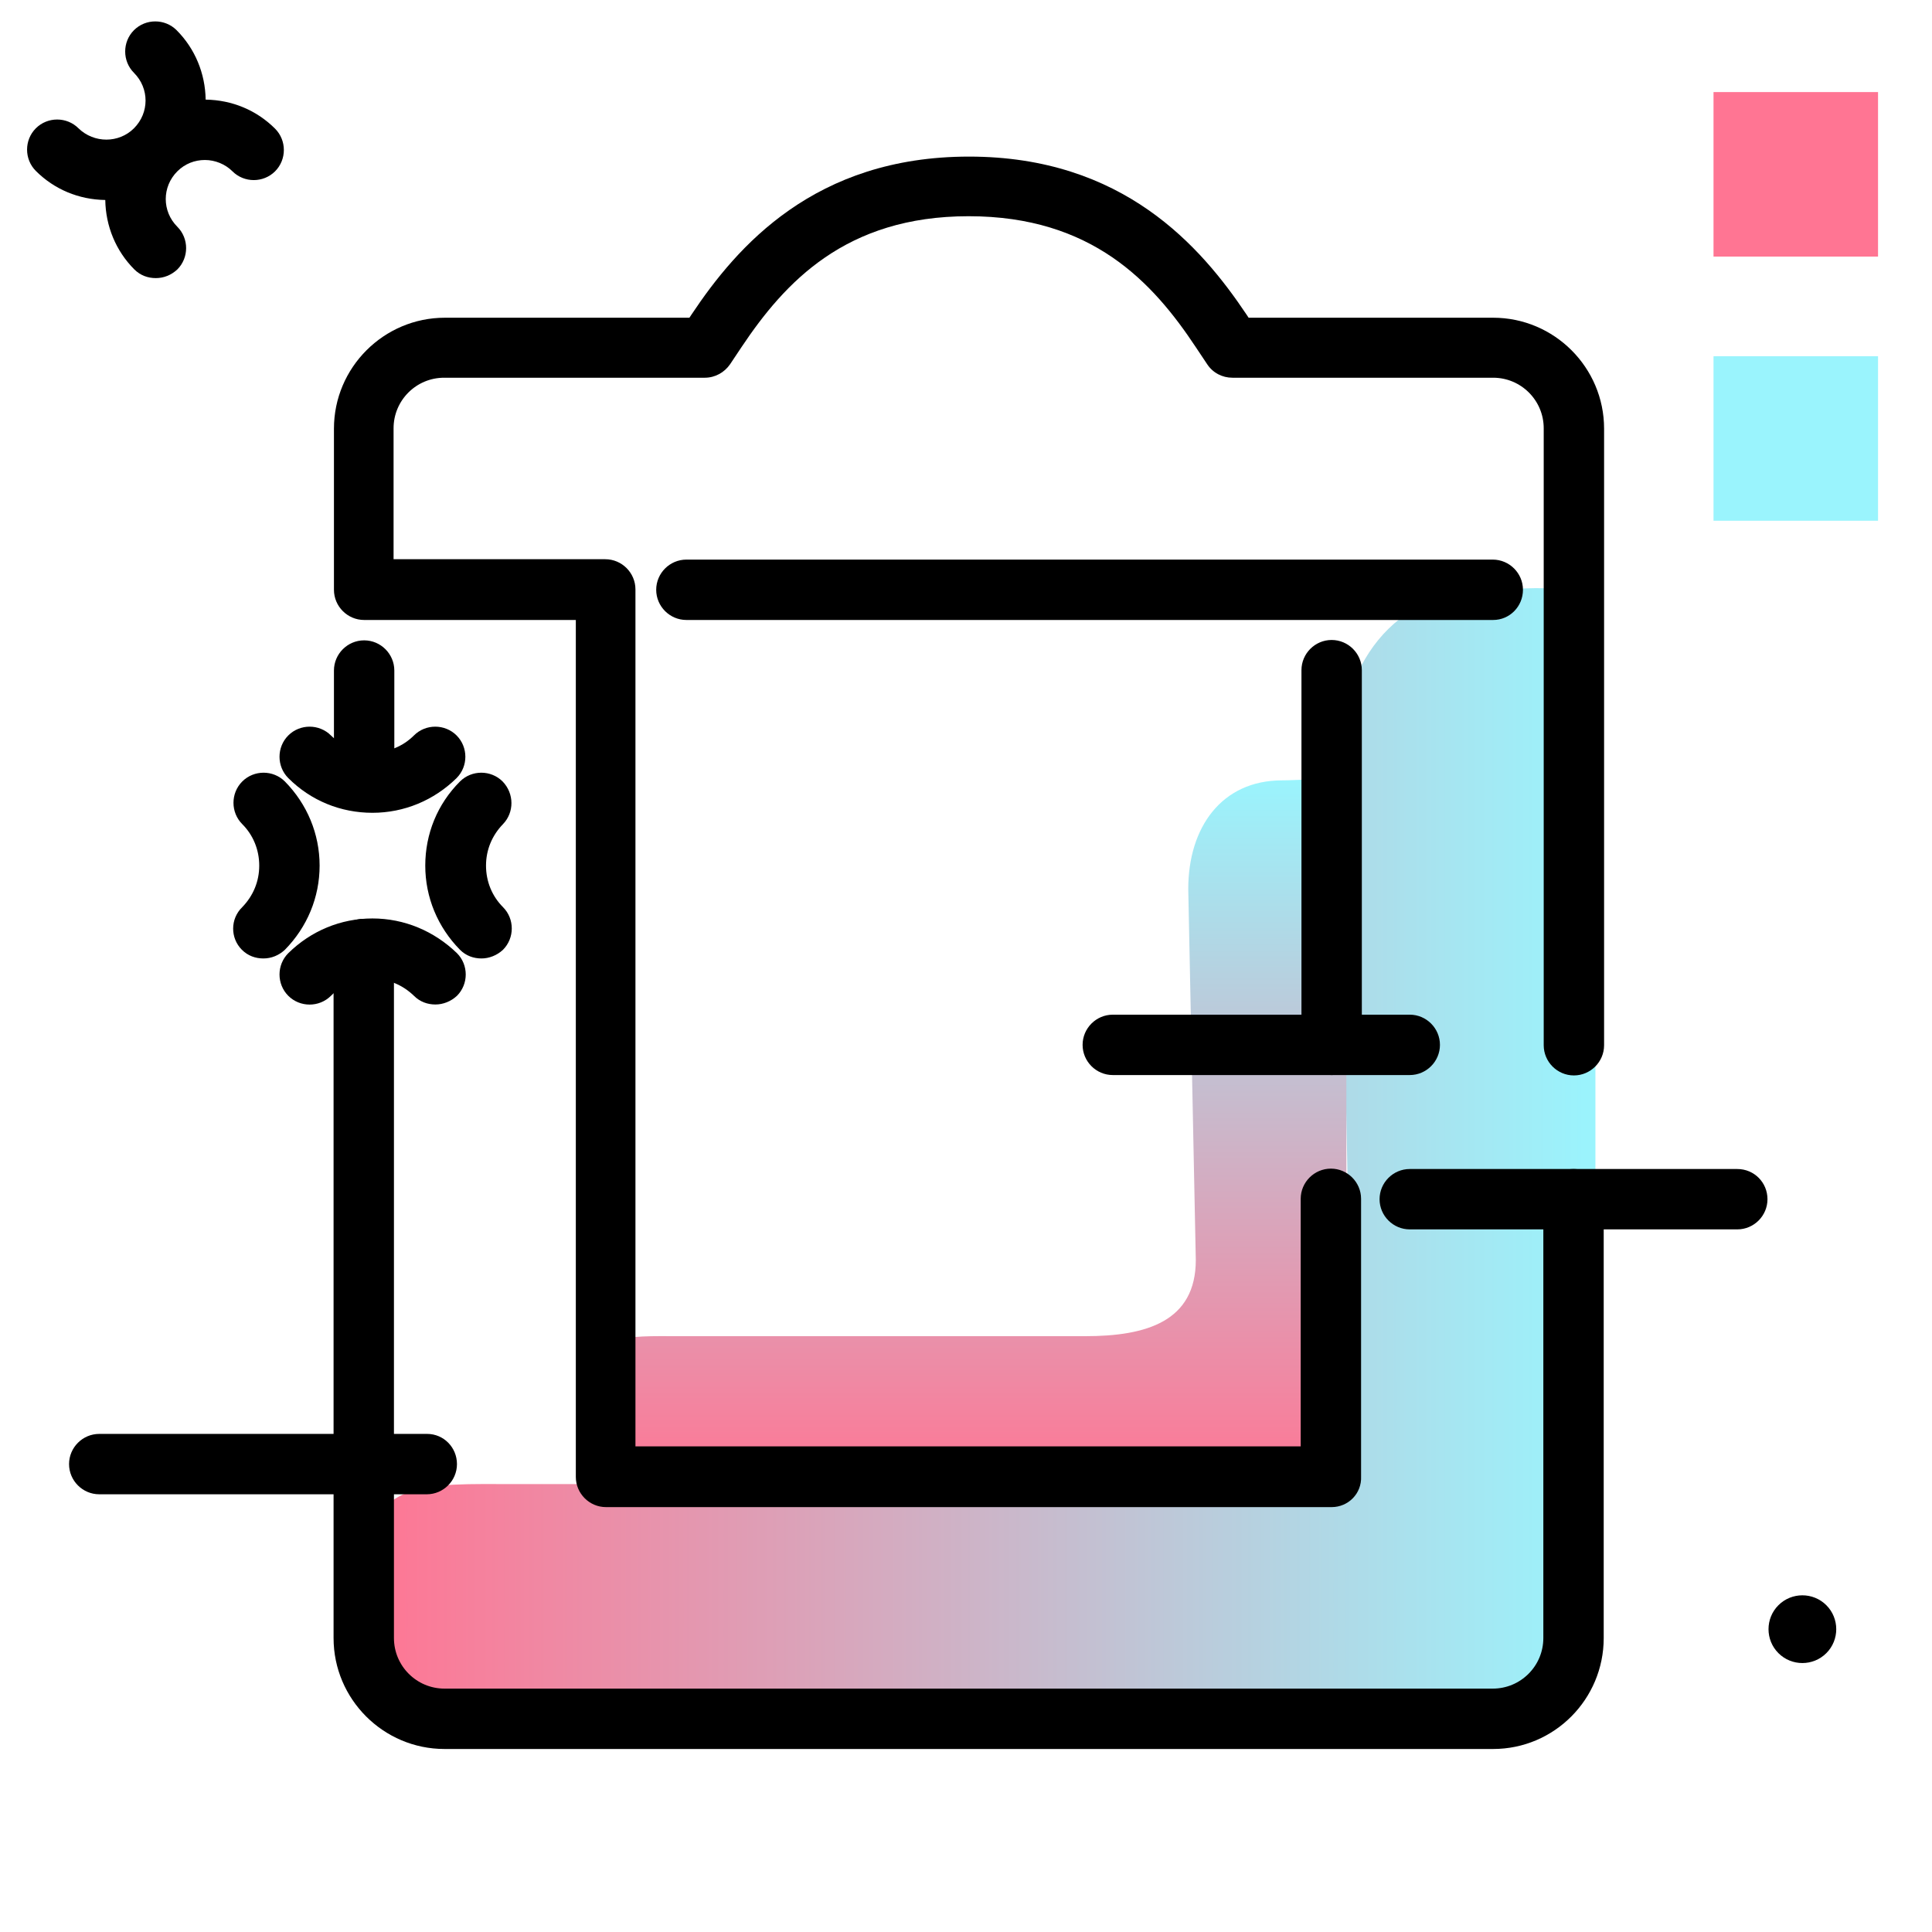<svg version="1.1" id="Layer_1" xmlns="http://www.w3.org/2000/svg" xmlns:xlink="http://www.w3.org/1999/xlink" x="0px" y="0px" viewBox="0 0 512 512" enable-background="new 0 0 512 512" xml:space="preserve">
<g>
	<linearGradient id="SVGID_1_" gradientUnits="userSpaceOnUse" x1="96.456" y1="307.687" x2="422.861" y2="307.687" class="gradient-element">
		<stop offset="0" class="primary-color-gradient" style="stop-color: #FF7593"></stop>
		<stop offset="1" class="secondary-color-gradient" style="stop-color: #9AF4FD"></stop>
	</linearGradient>
	<path fill="url(#SVGID_1_)" d="M226.2,459.4h-93.7c-12.1,0-23-4.9-30.9-12.8c-8.2-8.1-4.3-29.7-4.3-31.3c0-23.4,15.7-22,39.1-22
		h174.2c26.2,0,47.5-6.3,47.5-32.5l-3.2-158.2c0-26.2,14.2-46.4,40.4-46.4l0,0c11.3,0,27.5-2.9,27.5,8.4v246
		c0,36.8-29.8,48.7-66.5,48.7H226.2z M219.8,444"></path>
	<linearGradient id="SVGID_2_" gradientUnits="userSpaceOnUse" x1="256.147" y1="395.063" x2="256.147" y2="206.56">
		<stop offset="0" class="primary-color-gradient" style="stop-color: #FF7593"></stop>
		<stop offset="1" class="secondary-color-gradient" style="stop-color: #9AF4FD"></stop>
	</linearGradient>
	<path fill="url(#SVGID_2_)" d="M235.5,395.1h-57.8c-7.5,0-14.2-3-19.1-8c-5.1-5.1-2.6-18.5-2.6-19.4c0-14.5,9.7-13.6,24.1-13.6
		h107.5c16.2,0,29.3-3.9,29.3-20.2l-2-98.3c0-16.3,8.8-28.8,24.9-28.8l0,0c7,0,17-1.8,17,5.2v152.8c0,22.8-18.4,30.3-41.1,30.3
		H235.5z M231.6,385.5"></path>
</g>
<path d="M395.7,463.5H117.8c-16.2,0-29.4-13.2-29.4-29.4V251.5c0-4.4,3.6-8,8-8s8,3.6,8,8v182.6c0,7.4,6,13.4,13.4,13.4h277.8
	c7.4,0,13.4-6,13.4-13.4V317.8c0-4.4,3.6-8,8-8s8,3.6,8,8v116.3C425,450.3,411.9,463.5,395.7,463.5z M352.9,399.4H160.6
	c-4.4,0-8-3.6-8-8V164.3H96.5c-4.4,0-8-3.6-8-8v-42.7c0-16.2,13.2-29.4,29.4-29.4h64.8l0.6-0.9c12-18,32.6-41.8,73.5-41.8
	c40.9,0,61.5,23.9,73.5,41.8l0.6,0.9h64.8c16.2,0,29.4,13.2,29.4,29.4v163.4c0,4.4-3.6,8-8,8s-8-3.6-8-8V113.5
	c0-7.4-6-13.4-13.4-13.4h-69.1c-2.7,0-5.2-1.3-6.7-3.6l-3-4.5c-11.4-17.2-27.5-34.7-60.2-34.7c-32.6,0-48.7,17.5-60.2,34.7l-3,4.5
	c-1.5,2.2-4,3.6-6.7,3.6h-69.1c-7.4,0-13.4,6-13.4,13.4v34.7h56.1c4.4,0,8,3.6,8,8v227.1h176.3v-65.6c0-4.4,3.6-8,8-8s8,3.6,8,8
	v73.6C360.9,395.8,357.3,399.4,352.9,399.4z M352.9,284.9c-4.4,0-8-3.6-8-8v-99.3c0-4.4,3.6-8,8-8s8,3.6,8,8v99.3
	C360.9,281.3,357.3,284.9,352.9,284.9z M96.5,212c-4.4,0-8-3.6-8-8v-26.3c0-4.4,3.6-8,8-8s8,3.6,8,8V204
	C104.5,208.4,100.9,212,96.5,212z M395.7,164.3H181.9c-4.4,0-8-3.6-8-8s3.6-8,8-8h213.7c4.4,0,8,3.6,8,8S400.1,164.3,395.7,164.3z"></path>
<g>
	<path fill="#9AF4FD" class="secondary-color" d="M497.7,138h-43.6V94.4h43.6V138z"></path>
	<path fill="#FF7593" class="primary-color" d="M497.7,68h-43.6V24.4h43.6V68z"></path>
</g>
<path d="M373.6,284.9h-78.7c-4.4,0-8-3.6-8-8s3.6-8,8-8h78.7c4.4,0,8,3.6,8,8S378,284.9,373.6,284.9z M460.4,309.8h-86.8
	c-4.4,0-8,3.6-8,8s3.6,8,8,8h86.8c4.4,0,8-3.6,8-8S464.9,309.8,460.4,309.8z M35.6,71.4c1.6,1.6,3.6,2.3,5.7,2.3s4.1-0.8,5.7-2.3
	c3.1-3.1,3.1-8.2,0-11.3c-4.1-4.1-4.1-10.6,0-14.7c2-2,4.6-3,7.3-3s5.4,1.1,7.3,3c3.1,3.1,8.2,3.1,11.3,0c3.1-3.1,3.1-8.2,0-11.3
	c-4.9-4.9-11.4-7.6-18.4-7.7c-0.1-6.9-2.8-13.5-7.7-18.4c-3.1-3.1-8.2-3.1-11.3,0c-3.1,3.1-3.1,8.2,0,11.3c4.1,4.1,4.1,10.6,0,14.7
	C31.5,38,24.9,38,20.8,34c-3.1-3.1-8.2-3.1-11.3,0c-3.1,3.1-3.1,8.2,0,11.3c4.9,4.9,11.4,7.6,18.4,7.7C28,59.9,30.7,66.5,35.6,71.4z
	 M76.4,206.2c6,6,13.9,9.2,22.3,9.2s16.3-3.3,22.3-9.2c3.1-3.1,3.1-8.2,0-11.3c-3.1-3.1-8.2-3.1-11.3,0c-2.9,2.9-6.8,4.5-11,4.5
	s-8-1.6-11-4.5c-3.1-3.1-8.2-3.1-11.3,0C73.3,198,73.3,203.1,76.4,206.2z M133.2,207.1c-3.1-3.1-8.2-3.1-11.3,0
	c-6,6-9.2,13.9-9.2,22.3c0,8.4,3.3,16.3,9.2,22.3c1.6,1.6,3.6,2.3,5.7,2.3c2,0,4.1-0.8,5.7-2.3c3.1-3.1,3.1-8.2,0-11.3
	c-2.9-2.9-4.5-6.8-4.5-11s1.6-8,4.5-11C136.3,215.3,136.3,210.3,133.2,207.1z M98.7,243.4c-8.4,0-16.3,3.3-22.3,9.2
	c-3.1,3.1-3.1,8.2,0,11.3c3.1,3.1,8.2,3.1,11.3,0c2.9-2.9,6.8-4.5,11-4.5s8,1.6,11,4.5c1.6,1.6,3.6,2.3,5.7,2.3c2,0,4.1-0.8,5.7-2.3
	c3.1-3.1,3.1-8.2,0-11.3C115,246.7,107.1,243.4,98.7,243.4z M64.1,251.7c1.6,1.6,3.6,2.3,5.7,2.3s4.1-0.8,5.7-2.3
	c5.9-6,9.2-13.9,9.2-22.3c0-8.4-3.3-16.3-9.2-22.3c-3.1-3.1-8.2-3.1-11.3,0c-3.1,3.1-3.1,8.2,0,11.3c2.9,2.9,4.5,6.8,4.5,11
	s-1.6,8-4.5,11C61,243.5,61,248.6,64.1,251.7z M113.2,380H26.3c-4.4,0-8,3.6-8,8s3.6,8,8,8h86.8c4.4,0,8-3.6,8-8
	S117.6,380,113.2,380z M484,425.4c-3.5-3.5-9.2-3.5-12.7,0c-3.5,3.5-3.5,9.2,0,12.7c3.5,3.5,9.2,3.5,12.7,0S487.5,428.9,484,425.4z"></path>
</svg>